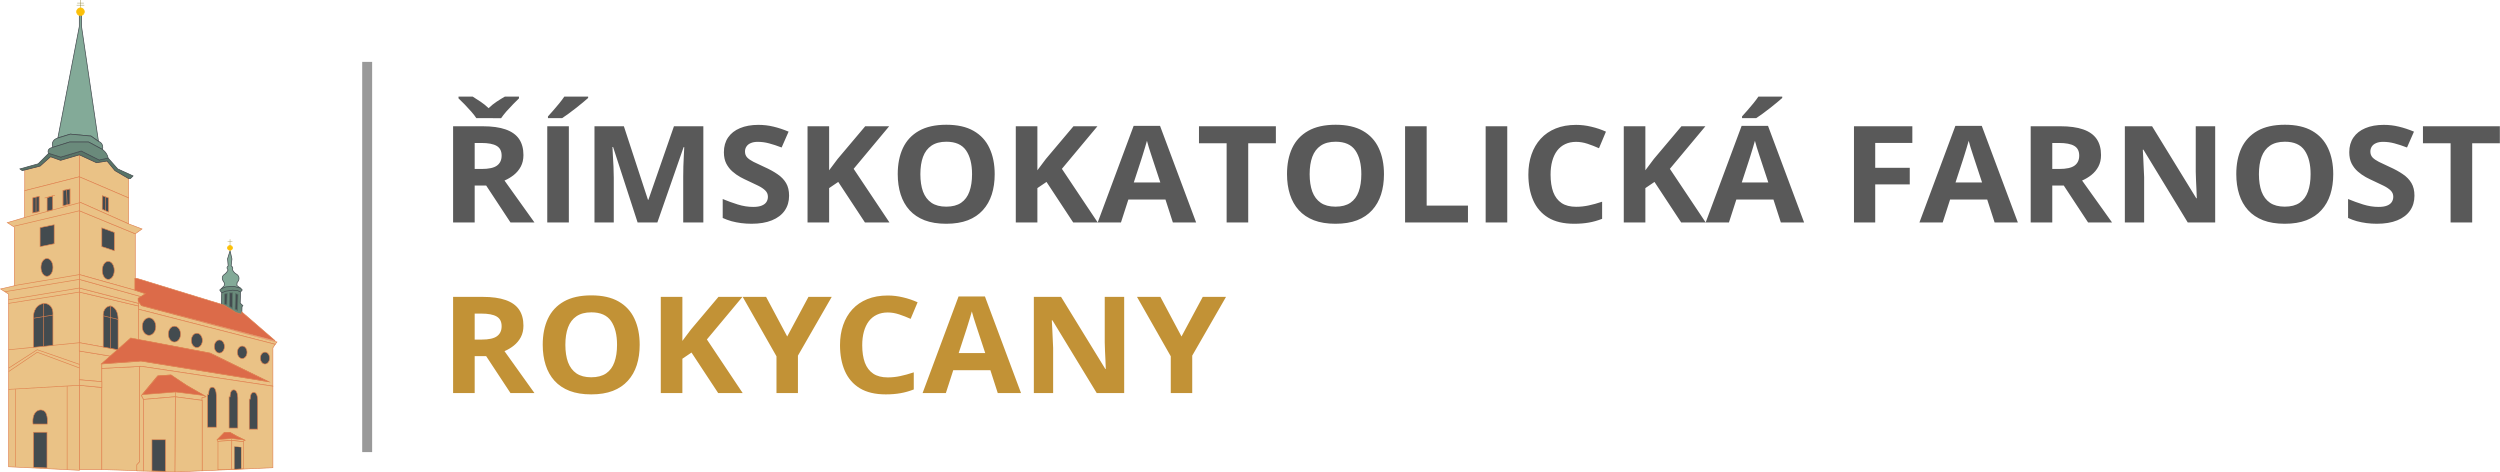 <svg width="1308" height="247" viewBox="0 0 346.075 65.352" xml:space="preserve" xmlns="http://www.w3.org/2000/svg"><defs><clipPath clipPathUnits="userSpaceOnUse" id="a"><path d="M0 1000h1000V0H0Z" transform="translate(-441.244 -615.398)"/></clipPath><clipPath clipPathUnits="userSpaceOnUse" id="b"><path d="M0 1000h1000V0H0Z" transform="translate(-446.896 -604.094)"/></clipPath><clipPath clipPathUnits="userSpaceOnUse" id="c"><path d="M0 1000h1000V0H0Z" transform="translate(-454.656 -592.233)"/></clipPath><clipPath clipPathUnits="userSpaceOnUse" id="d"><path d="M0 1000h1000V0H0Z" transform="translate(-454.656 -592.233)"/></clipPath><clipPath clipPathUnits="userSpaceOnUse" id="e"><path d="M0 1000h1000V0H0Z" transform="translate(-414.754 -790.28)"/></clipPath><clipPath clipPathUnits="userSpaceOnUse" id="f"><path d="M0 1000h1000V0H0Z" transform="translate(-421.622 -795.376)"/></clipPath><clipPath clipPathUnits="userSpaceOnUse" id="g"><path d="M0 1000h1000V0H0Z" transform="translate(-506.988 -403.77)"/></clipPath><clipPath clipPathUnits="userSpaceOnUse" id="h"><path d="M0 1000h1000V0H0Z" transform="translate(-401.665 -528.597)"/></clipPath><clipPath clipPathUnits="userSpaceOnUse" id="i"><path d="M0 1000h1000V0H0Z" transform="translate(-590.8 -260.861)"/></clipPath><clipPath clipPathUnits="userSpaceOnUse" id="j"><path d="M0 1000h1000V0H0Z" transform="translate(-445.9 -281.814)"/></clipPath><clipPath clipPathUnits="userSpaceOnUse" id="k"><path d="M0 1000h1000V0H0Z" transform="translate(-414.754 -411.828)"/></clipPath><clipPath clipPathUnits="userSpaceOnUse" id="l"><path d="M0 1000h1000V0H0Z" transform="translate(-414.754 -406.202)"/></clipPath><clipPath clipPathUnits="userSpaceOnUse" id="m"><path d="M0 1000h1000V0H0Z" transform="translate(-468.25 -326.217)"/></clipPath><clipPath clipPathUnits="userSpaceOnUse" id="n"><path d="M0 1000h1000V0H0Z" transform="translate(-677.382 -281.814)"/></clipPath><clipPath clipPathUnits="userSpaceOnUse" id="o"><path d="M0 1000h1000V0H0Z" transform="translate(-414.754 -430.479)"/></clipPath><clipPath clipPathUnits="userSpaceOnUse" id="p"><path d="M0 1000h1000V0H0Z" transform="translate(-414.754 -423.83)"/></clipPath><clipPath clipPathUnits="userSpaceOnUse" id="q"><path d="M0 1000h1000V0H0Z" transform="translate(-683.37 -275.593)"/></clipPath><clipPath clipPathUnits="userSpaceOnUse" id="r"><path d="M0 1000h1000V0H0Z" transform="translate(-499.007 -303.013)"/></clipPath><clipPath clipPathUnits="userSpaceOnUse" id="s"><path d="M0 1000h1000V0H0Z" transform="translate(-502.11 -263.856)"/></clipPath><clipPath clipPathUnits="userSpaceOnUse" id="t"><path d="M0 1000h1000V0H0Z" transform="translate(-548.015 -267.51)"/></clipPath><clipPath clipPathUnits="userSpaceOnUse" id="u"><path d="M0 1000h1000V0H0Z" transform="translate(-360.205 -495.672)"/></clipPath><clipPath clipPathUnits="userSpaceOnUse" id="v"><path d="M0 1000h1000V0H0Z" transform="translate(-445.903 -495.339)"/></clipPath><clipPath clipPathUnits="userSpaceOnUse" id="w"><path d="M0 1000h1000V0H0Z" transform="translate(-463.198 -436.304)"/></clipPath><clipPath clipPathUnits="userSpaceOnUse" id="x"><path d="M0 1000h1000V0H0Z" transform="translate(-378.054 -440.468)"/></clipPath><clipPath clipPathUnits="userSpaceOnUse" id="y"><path d="M0 1000h1000V0H0Z" transform="translate(-378.05 -374.274)"/></clipPath><clipPath clipPathUnits="userSpaceOnUse" id="z"><path d="M0 1000h1000V0H0Z" transform="translate(-378.05 -374.274)"/></clipPath><clipPath clipPathUnits="userSpaceOnUse" id="A"><path d="M0 1000h1000V0H0Z" transform="translate(-378.05 -332.264)"/></clipPath><clipPath clipPathUnits="userSpaceOnUse" id="B"><path d="M0 1000h1000V0H0Z" transform="translate(-378.05 -332.264)"/></clipPath><clipPath clipPathUnits="userSpaceOnUse" id="C"><path d="M0 1000h1000V0H0Z" transform="translate(-351.12 -329.38)"/></clipPath><clipPath clipPathUnits="userSpaceOnUse" id="D"><path d="M0 1000h1000V0H0Z" transform="translate(-351.114 -369.905)"/></clipPath><clipPath clipPathUnits="userSpaceOnUse" id="E"><path d="M0 1000h1000V0H0Z" transform="translate(-365.25 -390.573)"/></clipPath><clipPath clipPathUnits="userSpaceOnUse" id="F"><path d="M0 1000h1000V0H0Z" transform="translate(-468.519 -326.161)"/></clipPath><clipPath clipPathUnits="userSpaceOnUse" id="G"><path d="M0 1000h1000V0H0Z" transform="translate(-458.197 -328.034)"/></clipPath><clipPath clipPathUnits="userSpaceOnUse" id="H"><path d="M0 1000h1000V0H0Z" transform="translate(-447.898 -373.278)"/></clipPath><clipPath clipPathUnits="userSpaceOnUse" id="I"><path d="M0 1000h1000V0H0Z" transform="translate(-414.754 -519.065)"/></clipPath><clipPath clipPathUnits="userSpaceOnUse" id="J"><path d="M0 1000h1000V0H0Z" transform="translate(-358.879 -539.022)"/></clipPath><clipPath clipPathUnits="userSpaceOnUse" id="K"><path d="M0 1000h1000V0H0Z" transform="translate(-401.665 -549.214)"/></clipPath><clipPath clipPathUnits="userSpaceOnUse" id="L"><path d="M0 1000h1000V0H0Z" transform="translate(-354.551 -537.689)"/></clipPath><clipPath clipPathUnits="userSpaceOnUse" id="M"><path d="M0 1000h1000V0H0Z" transform="translate(-396.901 -548.22)"/></clipPath><clipPath clipPathUnits="userSpaceOnUse" id="N"><path d="M0 1000h1000V0H0Z" transform="translate(-351.12 -329.574)"/></clipPath><clipPath clipPathUnits="userSpaceOnUse" id="O"><path d="M0 1000h1000V0H0Z" transform="translate(-414.757 -335.911)"/></clipPath><clipPath clipPathUnits="userSpaceOnUse" id="P"><path d="M0 1000h1000V0H0Z" transform="translate(-316.747 -300.773)"/></clipPath><clipPath clipPathUnits="userSpaceOnUse" id="Q"><path d="M0 1000h1000V0H0Z" transform="translate(-316.747 -296.006)"/></clipPath><clipPath clipPathUnits="userSpaceOnUse" id="R"><path d="M0 1000h1000V0H0Z" transform="translate(-414.754 -276.822)"/></clipPath><clipPath clipPathUnits="userSpaceOnUse" id="S"><path d="M0 1000h1000V0H0Z" transform="translate(-520.823 -358.342)"/></clipPath><clipPath clipPathUnits="userSpaceOnUse" id="T"><path d="M0 1000h1000V0H0Z" transform="translate(-555.208 -347.833)"/></clipPath><clipPath clipPathUnits="userSpaceOnUse" id="U"><path d="M0 1000h1000V0H0Z" transform="translate(-585.516 -339.135)"/></clipPath><clipPath clipPathUnits="userSpaceOnUse" id="V"><path d="M0 1000h1000V0H0Z" transform="translate(-616.156 -330.652)"/></clipPath><clipPath clipPathUnits="userSpaceOnUse" id="W"><path d="M0 1000h1000V0H0Z" transform="translate(-647.498 -322.623)"/></clipPath><clipPath clipPathUnits="userSpaceOnUse" id="X"><path d="M0 1000h1000V0H0Z" transform="translate(-678.818 -314.58)"/></clipPath><clipPath clipPathUnits="userSpaceOnUse" id="Y"><path d="M0 1000h1000V0H0Z" transform="translate(-585.265 -255.868)"/></clipPath><clipPath clipPathUnits="userSpaceOnUse" id="Z"><path d="M0 1000h1000V0H0Z" transform="translate(-547.976 -260.783)"/></clipPath><clipPath clipPathUnits="userSpaceOnUse" id="aa"><path d="M0 1000h1000V0H0Z" transform="translate(-644.955 -200.34)"/></clipPath><clipPath clipPathUnits="userSpaceOnUse" id="ab"><path d="M0 1000h1000V0H0Z" transform="translate(-606.334 -201.448)"/></clipPath><clipPath clipPathUnits="userSpaceOnUse" id="ac"><path d="M0 1000h1000V0H0Z" transform="translate(-626.323 -202.8)"/></clipPath><clipPath clipPathUnits="userSpaceOnUse" id="ad"><path d="M0 1000h1000V0H0Z" transform="translate(-642.545 -198.49)"/></clipPath><clipPath clipPathUnits="userSpaceOnUse" id="ae"><path d="M0 1000h1000V0H0Z" transform="translate(-626.307 -200.31)"/></clipPath><clipPath clipPathUnits="userSpaceOnUse" id="af"><path d="M0 1000h1000V0H0Z" transform="translate(-592.797 -218.623)"/></clipPath><clipPath clipPathUnits="userSpaceOnUse" id="ag"><path d="M0 1000h1000V0H0Z" transform="translate(-622.564 -217.46)"/></clipPath><clipPath clipPathUnits="userSpaceOnUse" id="ah"><path d="M0 1000h1000V0H0Z" transform="translate(-650.614 -215.963)"/></clipPath><clipPath clipPathUnits="userSpaceOnUse" id="ai"><path d="M0 1000h1000V0H0Z" transform="translate(-397.768 -275.593)"/></clipPath><clipPath clipPathUnits="userSpaceOnUse" id="aj"><path d="M0 1000h1000V0H0Z" transform="translate(-326.17 -271.506)"/></clipPath><clipPath clipPathUnits="userSpaceOnUse" id="ak"><path d="M0 1000h1000V0H0Z" transform="translate(-414.754 -530.175)"/></clipPath><clipPath clipPathUnits="userSpaceOnUse" id="al"><path d="M0 1000h1000V0H0Z" transform="translate(-351.114 -163.038)"/></clipPath><clipPath clipPathUnits="userSpaceOnUse" id="am"><path d="M0 1000h1000V0H0Z" transform="translate(-515.512 -157.98)"/></clipPath><clipPath clipPathUnits="userSpaceOnUse" id="an"><path d="M0 1000h1000V0H0Z" transform="translate(-629.999 -160.417)"/></clipPath><clipPath clipPathUnits="userSpaceOnUse" id="ao"><path d="M0 1000h1000V0H0Z" transform="translate(-350.314 -222.984)"/></clipPath><clipPath clipPathUnits="userSpaceOnUse" id="ap"><path d="M0 1000h1000V0H0Z" transform="translate(-638.693 -411.443)"/></clipPath><clipPath clipPathUnits="userSpaceOnUse" id="aq"><path d="M0 1000h1000V0H0Z" transform="translate(-611.863 -388.593)"/></clipPath><clipPath clipPathUnits="userSpaceOnUse" id="ar"><path d="M0 1000h1000V0H0Z" transform="translate(-612.362 -405.11)"/></clipPath><clipPath clipPathUnits="userSpaceOnUse" id="as"><path d="M0 1000h1000V0H0Z" transform="translate(-627.263 -467.29)"/></clipPath><clipPath clipPathUnits="userSpaceOnUse" id="at"><path d="M0 1000h1000V0H0Z" transform="translate(-616.384 -403.53)"/></clipPath><clipPath clipPathUnits="userSpaceOnUse" id="au"><path d="M0 1000h1000V0H0Z" transform="translate(-635.01 -403.073)"/></clipPath><clipPath clipPathUnits="userSpaceOnUse" id="av"><path d="M0 1000h1000V0H0Z" transform="translate(-622.942 -386.604)"/></clipPath><clipPath clipPathUnits="userSpaceOnUse" id="aw"><path d="M0 1000h1000V0H0Z" transform="translate(-369.977 -537.355)"/></clipPath><clipPath clipPathUnits="userSpaceOnUse" id="ax"><path d="M0 1000h1000V0H0Z" transform="translate(-380.811 -540.64)"/></clipPath><clipPath clipPathUnits="userSpaceOnUse" id="ay"><path d="M0 1000h1000V0H0Z" transform="translate(-446.591 -539.989)"/></clipPath><clipPath clipPathUnits="userSpaceOnUse" id="az"><path d="M0 1000h1000V0H0Z" transform="translate(-450.788 -538.475)"/></clipPath><clipPath clipPathUnits="userSpaceOnUse" id="aA"><path d="M0 1000h1000V0H0Z" transform="translate(-686.59 -338.582)"/></clipPath></defs><path style="font-weight:700;font-size:19.19px;line-height:0;font-family:'Open Sans';-inkscape-font-specification:'Open Sans Bold';fill:#595959;stroke-width:.257" d="M64.945 17.982q1.865 0 3.074.45 1.218.45 1.808 1.358.59.91.59 2.296 0 .937-.356 1.64-.356.702-.937 1.19-.58.487-1.255.796l4.029 5.969h-3.224l-3.27-5.257h-1.546v5.257h-2.904v-13.7Zm-.206 2.38h-.88v3.701h.936q1.443 0 2.062-.478.627-.487.627-1.424 0-.975-.674-1.387-.665-.412-2.07-.412zm-.656-3.533q-.262-.43-.693-.946-.431-.525-.89-1.021-.46-.497-.816-.853v-.253h1.903q.496.319 1.068.73.571.404 1.077.92.497-.516 1.087-.929.6-.421 1.106-.721h1.893v.253q-.338.347-.797.843-.459.497-.9 1.022-.43.524-.702.955zm9.539 14.852v-13.7h2.905v13.7zm5.5-17.925v.197q-.272.262-.712.646-.44.384-.946.806-.506.412-.994.797-.487.374-.852.627h-1.902v-.253q.309-.356.712-.843.412-.497.815-1.021.403-.525.675-.956zm6.653 17.925-3.298-10.748h-.085l.056 1.162q.047.769.085 1.64.037.871.037 1.574v6.372h-2.595v-13.7h3.954l3.242 10.477h.056l3.439-10.476h3.954V31.68h-2.708v-6.484q0-.647.019-1.49.028-.843.065-1.602l.057-1.153h-.085l-3.532 10.729Zm20.38-3.804q0 1.218-.59 2.117-.591.9-1.725 1.387-1.124.487-2.736.487-.712 0-1.396-.093-.675-.094-1.302-.272-.619-.188-1.181-.46v-2.698q.974.431 2.024.778 1.05.346 2.08.346.712 0 1.143-.187.44-.187.637-.515t.197-.75q0-.515-.347-.88-.346-.366-.955-.685-.6-.318-1.359-.684-.478-.225-1.04-.543-.562-.328-1.068-.797-.506-.468-.834-1.133-.319-.675-.319-1.612 0-1.227.562-2.099.563-.871 1.603-1.33 1.05-.469 2.473-.469 1.069 0 2.034.253.974.244 2.033.712l-.937 2.258q-.946-.384-1.696-.59-.75-.215-1.527-.215-.544 0-.928.178-.384.168-.58.487-.198.309-.198.721 0 .488.281.825.29.328.862.637.581.31 1.443.722 1.05.496 1.79 1.04.75.534 1.153 1.265.403.721.403 1.799zm13.502 3.804h-3.298l-3.59-5.772-1.227.88v4.892h-2.904v-13.7h2.904v6.27q.29-.404.572-.806.281-.403.571-.806l3.711-4.657h3.223l-4.778 6.062zm14.158-6.868q0 1.583-.394 2.886-.393 1.293-1.199 2.23-.796.937-2.024 1.443-1.227.496-2.905.496-1.677 0-2.904-.496-1.228-.506-2.034-1.443-.796-.937-1.19-2.24-.393-1.302-.393-2.895 0-2.127.693-3.701.703-1.584 2.155-2.455 1.453-.872 3.692-.872 2.23 0 3.664.872 1.443.871 2.136 2.455.703 1.583.703 3.72zm-9.998 0q0 1.433.356 2.473.366 1.031 1.134 1.593.768.553 1.986.553 1.237 0 2.006-.553.768-.562 1.115-1.593.356-1.04.356-2.473 0-2.156-.806-3.392-.806-1.237-2.652-1.237-1.227 0-2.005.562-.768.553-1.134 1.593-.356 1.03-.356 2.474zm23.856 6.868h-3.298l-3.589-5.772-1.227.88v4.892h-2.905v-13.7h2.905v6.27q.29-.404.571-.806.281-.403.572-.806l3.71-4.657h3.224l-4.78 6.062zm10.11 0-.993-3.261h-4.994l-.993 3.26h-3.13l4.835-13.754h3.551l4.854 13.755zm-1.686-5.697-.993-3.186q-.094-.319-.253-.815-.15-.506-.31-1.021-.15-.525-.243-.91-.094.385-.263.956-.159.563-.309 1.069l-.215.721-.984 3.186zm11.825 5.697h-2.905V20.399h-3.72v-2.417h10.345v2.417h-3.72zm18.262-6.868q0 1.583-.394 2.886-.393 1.293-1.199 2.23-.796.937-2.024 1.443-1.227.496-2.905.496-1.677 0-2.904-.496-1.228-.506-2.034-1.443-.796-.937-1.19-2.24-.393-1.302-.393-2.895 0-2.127.693-3.701.703-1.584 2.155-2.455 1.453-.872 3.692-.872 2.23 0 3.664.872 1.443.871 2.136 2.455.703 1.583.703 3.72zm-9.998 0q0 1.433.356 2.473.366 1.031 1.134 1.593.768.553 1.986.553 1.237 0 2.006-.553.768-.562 1.115-1.593.356-1.04.356-2.473 0-2.156-.806-3.392-.806-1.237-2.652-1.237-1.227 0-2.005.562-.768.553-1.134 1.593-.356 1.03-.356 2.474zm12.837 6.868v-13.7h2.905v11.301h5.556v2.399zm10.841 0v-13.7h2.905v13.7zm12.172-11.478q-.834 0-1.48.327-.638.32-1.078.928-.431.61-.656 1.471-.225.862-.225 1.94 0 1.452.356 2.483.365 1.021 1.124 1.565.76.534 1.959.534.834 0 1.668-.188.843-.187 1.827-.534v2.436q-.91.375-1.79.535-.88.168-1.977.168-2.118 0-3.486-.871-1.358-.881-2.014-2.455-.656-1.584-.656-3.692 0-1.555.422-2.848.421-1.293 1.236-2.24.816-.946 2.015-1.462 1.2-.515 2.755-.515 1.021 0 2.042.262 1.031.253 1.968.703l-.937 2.361q-.768-.365-1.546-.637-.778-.271-1.527-.271zm17.428 11.478h-3.298l-3.589-5.772-1.227.88v4.892h-2.905v-13.7h2.905v6.27q.29-.404.571-.806.281-.403.572-.806l3.71-4.657h3.224l-4.78 6.062zm10.11 0-.993-3.261h-4.994l-.993 3.26h-3.13l4.835-13.754h3.551l4.854 13.755zm-1.686-5.697-.994-3.186q-.093-.319-.253-.815-.15-.506-.309-1.021-.15-.525-.243-.91-.094.385-.263.956-.159.563-.309 1.069l-.215.721-.984 3.186zm1.874-12.228v.197q-.272.262-.712.646-.44.384-.947.806-.506.412-.993.797-.487.374-.853.627h-1.902v-.253q.31-.356.712-.843.413-.497.815-1.021.403-.525.675-.956zm12.509 17.925h-2.858v-13.7h7.852v2.38h-4.994v3.533h4.647v2.37h-4.647zm16.06 0-.993-3.261h-4.995l-.993 3.26h-3.13l4.836-13.754h3.55l4.854 13.755zm-1.687-5.697-.993-3.186q-.094-.319-.253-.815-.15-.506-.31-1.021-.15-.525-.243-.91-.093.385-.262.956-.16.563-.31 1.069l-.215.721-.984 3.186zm10.532-8.002q1.865 0 3.074.45 1.218.45 1.808 1.358.59.91.59 2.296 0 .937-.356 1.64-.356.702-.937 1.19-.58.487-1.255.796l4.029 5.969h-3.224l-3.27-5.257h-1.546v5.257h-2.904v-13.7Zm-.206 2.38h-.88v3.701h.936q1.443 0 2.062-.478.627-.487.627-1.424 0-.975-.674-1.387-.665-.412-2.071-.412zm21.036 11.319h-3.692l-5.96-10.363h-.084q.038.646.066 1.302l.056 1.312.056 1.302v6.447h-2.595v-13.7h3.663l5.95 10.261h.066q-.019-.637-.047-1.265l-.056-1.256-.038-1.255v-6.484h2.615zm15.882-6.868q0 1.583-.394 2.886-.393 1.293-1.199 2.23-.796.937-2.024 1.443-1.227.496-2.905.496-1.677 0-2.904-.496-1.228-.506-2.034-1.443-.796-.937-1.19-2.24-.393-1.302-.393-2.895 0-2.127.693-3.701.703-1.584 2.155-2.455 1.453-.872 3.692-.872 2.23 0 3.664.872 1.443.871 2.136 2.455.703 1.583.703 3.72zm-9.998 0q0 1.433.356 2.473.366 1.031 1.134 1.593.768.553 1.986.553 1.237 0 2.006-.553.768-.562 1.115-1.593.356-1.04.356-2.473 0-2.156-.806-3.392-.806-1.237-2.652-1.237-1.227 0-2.005.562-.768.553-1.134 1.593-.356 1.03-.356 2.474zm20.923 3.064q0 1.218-.59 2.117-.59.9-1.724 1.387-1.124.487-2.736.487-.712 0-1.396-.093-.675-.094-1.303-.272-.618-.188-1.18-.46v-2.698q.974.431 2.024.778 1.05.346 2.08.346.712 0 1.143-.187.44-.187.637-.515t.197-.75q0-.515-.347-.88-.347-.366-.956-.685-.6-.318-1.358-.684-.478-.225-1.04-.543-.563-.328-1.068-.797-.506-.468-.834-1.133-.319-.675-.319-1.612 0-1.227.562-2.099.562-.871 1.602-1.33 1.05-.469 2.474-.469 1.068 0 2.033.253.975.244 2.034.712l-.937 2.258q-.947-.384-1.696-.59-.75-.215-1.528-.215-.543 0-.927.178-.384.168-.581.487-.197.309-.197.721 0 .488.281.825.29.328.862.637.581.31 1.443.722 1.05.496 1.79 1.04.75.534 1.152 1.265.403.721.403 1.799zm7.768 3.804h-2.905V20.399h-3.72v-2.417h10.345v2.417h-3.72z" transform="scale(1.029 .972)" aria-label="ŘÍMSKOKATOLICKÁ FARNOST"/><path style="font-weight:700;font-size:19.19px;line-height:0;font-family:'Open Sans';-inkscape-font-specification:'Open Sans Bold';fill:#c29236;stroke-width:.257" d="M64.945 42.281q1.865 0 3.074.45 1.218.45 1.808 1.359.59.909.59 2.296 0 .937-.356 1.64-.356.702-.937 1.19-.58.487-1.255.796l4.029 5.968h-3.224l-3.27-5.256h-1.546v5.256h-2.904V42.281Zm-.206 2.38h-.88v3.702h.936q1.443 0 2.062-.478.627-.487.627-1.424 0-.975-.674-1.387-.665-.413-2.07-.413zm21.317 4.451q0 1.584-.394 2.886-.393 1.293-1.199 2.23-.796.937-2.024 1.443-1.227.497-2.905.497-1.677 0-2.904-.497-1.228-.506-2.034-1.443-.796-.937-1.19-2.24-.393-1.302-.393-2.895 0-2.127.693-3.7.703-1.584 2.155-2.456 1.453-.871 3.692-.871 2.23 0 3.664.871 1.443.872 2.136 2.455.703 1.584.703 3.72zm-9.998 0q0 1.434.356 2.474.366 1.03 1.134 1.593.768.553 1.986.553 1.237 0 2.006-.553.768-.562 1.115-1.593.356-1.04.356-2.474 0-2.155-.806-3.392t-2.652-1.237q-1.227 0-2.005.563-.768.552-1.134 1.593-.356 1.03-.356 2.473zm23.856 6.868h-3.298l-3.589-5.771-1.227.88v4.891h-2.905V42.281H91.8v6.269q.29-.403.571-.806.281-.403.572-.806l3.71-4.657h3.224l-4.78 6.063zm5.988-8.058 2.857-5.64h3.13l-4.544 8.367v5.331h-2.886v-5.237l-4.545-8.462h3.148zm13.53-3.42q-.834 0-1.48.328-.638.319-1.078.928-.431.609-.656 1.47-.225.863-.225 1.94 0 1.453.356 2.483.366 1.022 1.125 1.565.759.534 1.958.534.834 0 1.668-.187.843-.187 1.827-.534v2.436q-.909.375-1.79.534-.88.169-1.977.169-2.117 0-3.485-.872-1.36-.88-2.015-2.455-.656-1.583-.656-3.691 0-1.556.422-2.849.421-1.293 1.237-2.24.815-.946 2.014-1.46 1.2-.516 2.755-.516 1.021 0 2.043.262 1.03.253 1.967.703l-.937 2.361q-.768-.365-1.546-.637t-1.527-.272zm14.795 11.478-.993-3.26h-4.994l-.994 3.26h-3.13l4.836-13.755h3.551l4.854 13.755zm-1.686-5.697-.994-3.185q-.093-.319-.253-.816-.15-.506-.309-1.02-.15-.526-.244-.91-.093.384-.262.956-.16.562-.31 1.068-.149.506-.215.722l-.983 3.185zm18.693 5.697h-3.692l-5.96-10.363h-.084q.038.647.066 1.303l.056 1.311.056 1.303v6.446h-2.595V42.281h3.663l5.95 10.26h.066q-.019-.637-.047-1.264l-.056-1.256-.038-1.255V42.28h2.615zm7.711-8.058 2.858-5.64h3.13l-4.545 8.367v5.331h-2.886v-5.237l-4.544-8.462h3.148z" transform="scale(1.029 .972)" aria-label="ROKYCANY"/><path style="fill:#595959;fill-opacity:1;stroke-width:.239" d="M55.775 16.546v52.699"/><path style="fill:#999;fill-opacity:1;stroke:#999;stroke-width:.195;stroke-dasharray:none;stroke-opacity:1" d="M50.239 8.663h1.179v53.824h-1.179z"/><path d="M31.84 34.08h.003v-.946h-.002z" style="fill:#fcc009;fill-opacity:1;fill-rule:nonzero;stroke:none;stroke-width:.1"/><path d="M31.84 34.08h.003v-.946h-.002z" style="fill:none;stroke:#7f731c;stroke-width:.04;stroke-linecap:butt;stroke-linejoin:miter;stroke-miterlimit:10;stroke-dasharray:none;stroke-opacity:1"/><path d="M31.507 33.42h.667z" style="fill:#fcc009;fill-opacity:1;fill-rule:nonzero;stroke:none;stroke-width:.1"/><path d="M31.507 33.42h.666z" style="fill:none;stroke:#7f731c;stroke-width:.04;stroke-linecap:butt;stroke-linejoin:miter;stroke-miterlimit:10;stroke-dasharray:none;stroke-opacity:1"/><path d="M11.148 1.348h.003V.025h-.003z" style="fill:#fcc009;fill-opacity:1;fill-rule:nonzero;stroke:none;stroke-width:.1"/><path d="M11.148 1.348h.003V.025h-.003z" style="fill:none;stroke:#7f731c;stroke-width:.05;stroke-linecap:butt;stroke-linejoin:miter;stroke-miterlimit:10;stroke-dasharray:none;stroke-opacity:1"/><path d="M10.682.424h.93z" style="fill:#fcc009;fill-opacity:1;fill-rule:nonzero;stroke:none;stroke-width:.1"/><path d="M10.682.424h.93z" style="fill:none;stroke:#7f731c;stroke-width:.05;stroke-linecap:butt;stroke-linejoin:miter;stroke-miterlimit:10;stroke-dasharray:none;stroke-opacity:1"/><path d="M11.541.709h-.93 1.062Z" style="fill:#fcc009;fill-opacity:1;fill-rule:nonzero;stroke:none;stroke-width:.1"/><path d="M10.61.709H11.673z" style="fill:none;stroke:#7f731c;stroke-width:.05;stroke-linecap:butt;stroke-linejoin:miter;stroke-miterlimit:10;stroke-dasharray:none;stroke-opacity:1"/><path d="m15.319 49.298-1.226 1.084v2.455l-3.105-.266-9.386.532 5.446-4.112 3.94-.4z" style="fill:#eac286;fill-opacity:1;fill-rule:nonzero;stroke:#df814e;stroke-width:.086;stroke-linecap:butt;stroke-linejoin:miter;stroke-miterlimit:10;stroke-dasharray:none;stroke-opacity:1"/><path d="m19.168 42.808 18.925 4.855.244-.317-18.728-5.034-.44-.663z" style="fill:#eac286;fill-opacity:1;fill-rule:nonzero;stroke:none;stroke-width:.1"/><path d="m19.168 42.808 18.925 4.855.244-.317-18.728-5.034-.44-.663v1.159" style="fill:none;stroke:#df814e;stroke-width:.086;stroke-linecap:butt;stroke-linejoin:miter;stroke-miterlimit:10;stroke-dasharray:none;stroke-opacity:1"/><path d="M14.093 53.633v11.365h-3.105V53.335Z" style="fill:#eac286;fill-opacity:1;fill-rule:nonzero;stroke:#df814e;stroke-width:.086;stroke-linecap:butt;stroke-linejoin:miter;stroke-miterlimit:10;stroke-dasharray:none;stroke-opacity:1"/><path d="M19.389 50.723v13.16l-.399.43v.835l-4.897-.15V50.99Z" style="fill:#eac286;fill-opacity:1;fill-rule:nonzero;stroke:#df814e;stroke-width:.086;stroke-linecap:butt;stroke-linejoin:miter;stroke-miterlimit:10;stroke-dasharray:none;stroke-opacity:1"/><path d="m38.093 47.663-.32.497v5.298l-18.216-2.744-.168.01-5.296.268v-.608l5.075-.37.389-.03 17.619 2.853-8.059-3.947-9.949-1.852v-4.23zM10.988 21.428v3.05l-7.562 1.925v-2.874l2.123-.543 1.447-1.294 1.393.498z" style="fill:#eac286;fill-opacity:1;fill-rule:nonzero;stroke:#df814e;stroke-width:.086;stroke-linecap:butt;stroke-linejoin:miter;stroke-miterlimit:10;stroke-dasharray:none;stroke-opacity:1"/><path d="M19.168 42.356v6.497l-2.819-.439-.027-.005-5.334-.967v-7.01z" style="fill:#eac286;fill-opacity:1;fill-rule:nonzero;stroke:#df814e;stroke-width:.086;stroke-linecap:butt;stroke-linejoin:miter;stroke-miterlimit:10;stroke-dasharray:none;stroke-opacity:1"/><path d="M19.168 41.99v.366l-8.18-1.923v-.561z" style="fill:#eac286;fill-opacity:1;fill-rule:nonzero;stroke:#df814e;stroke-width:.086;stroke-linecap:butt;stroke-linejoin:miter;stroke-miterlimit:10;stroke-dasharray:none;stroke-opacity:1"/><path d="m19.557 41.069-.389.242v.68l-8.18-2.12v-1.197z" style="fill:#eac286;fill-opacity:1;fill-rule:nonzero;stroke:#df814e;stroke-width:.086;stroke-linecap:butt;stroke-linejoin:miter;stroke-miterlimit:10;stroke-dasharray:none;stroke-opacity:1"/><path d="M19.168 50.012v-1.16" style="fill:none;stroke:#df814e;stroke-width:.086;stroke-linecap:butt;stroke-linejoin:miter;stroke-miterlimit:10;stroke-dasharray:none;stroke-opacity:1"/><path d="M17.797 24.71v2.687l-6.81-2.918v-3.051l2.378 1.094 1.458-.233 1.095 1.328z" style="fill:#eac286;fill-opacity:1;fill-rule:nonzero;stroke:#df814e;stroke-width:.086;stroke-linecap:butt;stroke-linejoin:miter;stroke-miterlimit:10;stroke-dasharray:none;stroke-opacity:1"/><path d="m18.416 24.357-.354.354h-.265l-1.879-1.094-1.095-1.328-1.458.233-2.377-1.094-2.6.762-1.392-.498-1.447 1.294-2.123.543-.343.088-.32-.232 2.52-.708 1.459-1.459 1.68.53 2.83-.84 2.476 1.24 1.238-.267 1.328 1.504z" style="fill:#587467;fill-opacity:1;fill-rule:nonzero;stroke:#434b4f;stroke-width:.1;stroke-linecap:butt;stroke-linejoin:miter;stroke-miterlimit:10;stroke-dasharray:none;stroke-opacity:1"/><path d="M18.726 32.362v7.827l-7.738-2.177v-8.835ZM17.797 27.397v3.594l-6.655-2.963-.154.042v-3.59z" style="fill:#eac286;fill-opacity:1;fill-rule:nonzero;stroke:#df814e;stroke-width:.086;stroke-linecap:butt;stroke-linejoin:miter;stroke-miterlimit:10;stroke-dasharray:none;stroke-opacity:1"/><path d="m19.655 31.698-.929.664-7.738-3.185V28.07l.154-.042 6.655 2.963z" style="fill:#eac286;fill-opacity:1;fill-rule:nonzero;stroke:#df814e;stroke-width:.086;stroke-linecap:butt;stroke-linejoin:miter;stroke-miterlimit:10;stroke-dasharray:none;stroke-opacity:1"/><path d="m0 0-10.309 7.321-28.597 2.664-17.293-5.329 29.71 154.33v15.896a5.129 5.129 0 0 1 1.552-.233c.582 0 1.138.091 1.656.272V157.99Z" style="fill:#83aa98;fill-opacity:1;fill-rule:nonzero;stroke:#434b4f;stroke-width:1;stroke-linecap:butt;stroke-linejoin:miter;stroke-miterlimit:10;stroke-dasharray:none;stroke-opacity:1" transform="matrix(.1 0 0 -.1 13.629 19.57)" clip-path="url(#a)"/><path d="m0 0-19.285 10.308h-26.269l-23.281-7.307s-3.997 9.636 6.984 12.96l17.293 5.329 28.597-2.665 10.309-7.321S2.005 9.313 0 0" style="fill:#749787;fill-opacity:1;fill-rule:nonzero;stroke:#434b4f;stroke-width:1;stroke-linecap:butt;stroke-linejoin:miter;stroke-miterlimit:10;stroke-dasharray:none;stroke-opacity:1" transform="matrix(.1 0 0 -.1 14.193 20.698)" clip-path="url(#b)"/><path d="m0 0-12.417-2.664L-37.25 9.752l-28.378-8.42-16.853 5.316s-3.427 6.209 5.885 8.213l23.282 7.308h26.269L-7.76 11.861S-1.319 7.463 0 0" style="fill:#6a8a7b;fill-opacity:1;fill-rule:nonzero;stroke:none" transform="matrix(.1 0 0 -.1 14.966 21.88)" clip-path="url(#c)"/><path d="m0 0-12.417-2.664L-37.25 9.752l-28.378-8.42-16.853 5.316s-3.427 6.209 5.885 8.213l23.282 7.308h26.269L-7.76 11.861S-1.319 7.463 0 0z" style="fill:none;stroke:#434b4f;stroke-width:1;stroke-linecap:butt;stroke-linejoin:miter;stroke-miterlimit:10;stroke-dasharray:none;stroke-opacity:1" transform="matrix(.1 0 0 -.1 14.966 21.88)" clip-path="url(#d)"/><path d="M0 0v.401h3.208V.039" style="fill:none;stroke:#df814e;stroke-width:.86;stroke-linecap:butt;stroke-linejoin:miter;stroke-miterlimit:10;stroke-dasharray:none;stroke-opacity:1" transform="matrix(.1 0 0 -.1 10.988 2.13)" clip-path="url(#e)"/><path d="M0 0a5.334 5.334 0 0 0-3.66-5.057 5.002 5.002 0 0 0-1.656-.272c-.543 0-1.061.078-1.552.233A5.32 5.32 0 0 0-5.316 5.316 5.316 5.316 0 0 0 0 0" style="fill:#fcc008;fill-opacity:1;fill-rule:nonzero;stroke:#fcc008;stroke-width:.86;stroke-linecap:butt;stroke-linejoin:miter;stroke-miterlimit:10;stroke-dasharray:none;stroke-opacity:1" transform="matrix(.1 0 0 -.1 11.673 1.622)" clip-path="url(#f)"/><path d="m0 0-6.299-3.945-85.934 24.006v6.648l77.605-21.833Z" style="fill:#eac286;fill-opacity:1;fill-rule:nonzero;stroke:#df814e;stroke-width:.86;stroke-linecap:butt;stroke-linejoin:miter;stroke-miterlimit:10;stroke-dasharray:none;stroke-opacity:1" transform="matrix(.1 0 0 -.1 20.185 40.675)" clip-path="url(#g)"/><path d="m0 0-3.893-.996-5.639-1.449v21.07l4.772.996 4.76.996Zm-42.786-10.645-8.653-1.772V8.317l8.653 2.108zm-19.957 28.934v-37.134l-23.954-7.101 9.765-6.208v-81.149l-19.078-4.436 6.312-4.036 4.786-3.052V-363.85l98.001-4.876V37.587Z" style="fill:#eac286;fill-opacity:1;fill-rule:nonzero;stroke:#df814e;stroke-width:.86;stroke-linecap:butt;stroke-linejoin:miter;stroke-miterlimit:10;stroke-dasharray:none;stroke-opacity:1" transform="matrix(.1 0 0 -.1 9.682 28.227)" clip-path="url(#h)"/><path d="m0 0-5.536-1.332v-3.661L-42.825-.078l-.634.078-43.238-3.66-2.898 5.328 1.113 1.346 21.406 25.92 18.301 1.332c2.548-2.173 8.226-5.924 14.849-10.05l.103-.065c6.325-3.945 13.49-8.252 19.608-11.86l.052-.039C-9.545 5.536-5.536 3.195-2.975 1.72-1.099.634 0 0 0 0" style="fill:#eac286;fill-opacity:1;fill-rule:nonzero;stroke:#df814e;stroke-width:.86;stroke-linecap:butt;stroke-linejoin:miter;stroke-miterlimit:10;stroke-dasharray:none;stroke-opacity:1" transform="matrix(.1 0 0 -.1 28.542 54.927)" clip-path="url(#i)"/><path d="M0 0v-7.98l-31.145 2.987v7.657z" style="fill:#eac286;fill-opacity:1;fill-rule:nonzero;stroke:#df814e;stroke-width:.86;stroke-linecap:butt;stroke-linejoin:miter;stroke-miterlimit:10;stroke-dasharray:none;stroke-opacity:1" transform="matrix(.1 0 0 -.1 14.093 52.837)" clip-path="url(#j)"/><path d="m0 0-98.002-16.271" style="fill:#eac286;fill-opacity:1;fill-rule:nonzero;stroke:#df814e;stroke-width:.86;stroke-linecap:butt;stroke-linejoin:miter;stroke-miterlimit:10;stroke-dasharray:none;stroke-opacity:1" transform="matrix(.1 0 0 -.1 10.988 39.872)" clip-path="url(#k)"/><path d="m0 0-98.002-15.624" style="fill:none;stroke:#df814e;stroke-width:.86;stroke-linecap:butt;stroke-linejoin:miter;stroke-miterlimit:10;stroke-dasharray:none;stroke-opacity:1" transform="matrix(.1 0 0 -.1 10.988 40.433)" clip-path="url(#l)"/><path d="m0 0-10.063-8.912-43.432 7.088V9.701Z" style="fill:#eac286;fill-opacity:1;fill-rule:nonzero;stroke:#df814e;stroke-width:.86;stroke-linecap:butt;stroke-linejoin:miter;stroke-miterlimit:10;stroke-dasharray:none;stroke-opacity:1" transform="matrix(.1 0 0 -.1 16.322 48.409)" clip-path="url(#m)"/><path d="m0 0-176.693 28.61-3.893-.284-50.896-3.712 12.288 10.877 10.062 8.912 18.224 16.129 10.322-1.966 2.212-.414 97.562-18.574z" style="fill:#dc6b49;fill-opacity:1;fill-rule:nonzero;stroke:#df814e;stroke-width:.86;stroke-linecap:butt;stroke-linejoin:miter;stroke-miterlimit:10;stroke-dasharray:none;stroke-opacity:1" transform="matrix(.1 0 0 -.1 37.176 52.837)" clip-path="url(#n)"/><path d="m0 0-90.021-15.185" style="fill:none;stroke:#df814e;stroke-width:.86;stroke-linecap:butt;stroke-linejoin:miter;stroke-miterlimit:10;stroke-dasharray:none;stroke-opacity:1" transform="matrix(.1 0 0 -.1 10.988 38.012)" clip-path="url(#o)"/><path d="m0 0-102.787-17.008" style="fill:none;stroke:#df814e;stroke-width:.86;stroke-linecap:butt;stroke-linejoin:miter;stroke-miterlimit:10;stroke-dasharray:none;stroke-opacity:1" transform="matrix(.1 0 0 -.1 10.988 38.674)" clip-path="url(#p)"/><path d="M0 0v-112.85l-98.105-4.307v101.093l5.536 1.332s-1.1.634-2.975 1.72a1563.845 1563.845 0 0 0-11.188 6.532l-.052.039c-6.118 3.608-13.283 7.916-19.608 11.86l-.104.065c-6.622 4.126-12.3 7.877-14.848 10.05l-18.302-1.332-21.406-25.92-1.112-1.345 2.897-5.329v-99.114l-9.093.284v8.369l3.997 4.319V27.42l1.681.091z" style="fill:#eac286;fill-opacity:1;fill-rule:nonzero;stroke:#df814e;stroke-width:.86;stroke-linecap:butt;stroke-linejoin:miter;stroke-miterlimit:10;stroke-dasharray:none;stroke-opacity:1" transform="matrix(.1 0 0 -.1 37.773 53.458)" clip-path="url(#q)"/><path d="M0 0v.75" style="fill:none;stroke:#df814e;stroke-width:.86;stroke-linecap:butt;stroke-linejoin:miter;stroke-miterlimit:10;stroke-dasharray:none;stroke-opacity:1" transform="matrix(.1 0 0 -.1 19.389 50.723)" clip-path="url(#r)"/><path d="m0 0 21.618 25.942 18.293 1.33 21.618-14.634L86.141-1.33 45.898 3.659Z" style="fill:#dc6b49;fill-opacity:1;fill-rule:nonzero;stroke:#df814e;stroke-width:.86;stroke-linecap:butt;stroke-linejoin:miter;stroke-miterlimit:10;stroke-dasharray:none;stroke-opacity:1" transform="matrix(.1 0 0 -.1 19.698 54.628)" clip-path="url(#s)"/><path d="m0 0-.039-6.726" style="fill:#eac286;fill-opacity:1;fill-rule:nonzero;stroke:#df814e;stroke-width:.86;stroke-linecap:butt;stroke-linejoin:miter;stroke-miterlimit:10;stroke-dasharray:none;stroke-opacity:1" transform="matrix(.1 0 0 -.1 24.276 54.264)" clip-path="url(#t)"/><path d="m0 0 19.512 3.991v-26.275L0-26.275Z" style="fill:#434b4f;fill-opacity:1;fill-rule:nonzero;stroke:#df814e;stroke-width:.86;stroke-linecap:butt;stroke-linejoin:miter;stroke-miterlimit:10;stroke-dasharray:none;stroke-opacity:1" transform="matrix(.1 0 0 -.1 5.548 31.51)" clip-path="url(#u)"/><path d="M0 0v-25.942l17.295-5.654v25.277z" style="fill:#434b4f;fill-opacity:1;fill-rule:nonzero;stroke:#df814e;stroke-width:.86;stroke-linecap:butt;stroke-linejoin:miter;stroke-miterlimit:10;stroke-dasharray:none;stroke-opacity:1" transform="matrix(.1 0 0 -.1 14.094 31.544)" clip-path="url(#v)"/><path d="M0 0c0-6.888-3.723-12.472-8.315-12.472S-16.63-6.888-16.63 0s3.723 12.472 8.315 12.472S0 6.888 0 0" style="fill:#434b4f;fill-opacity:1;fill-rule:nonzero;stroke:#df814e;stroke-width:.86;stroke-linecap:butt;stroke-linejoin:miter;stroke-miterlimit:10;stroke-dasharray:none;stroke-opacity:1" transform="matrix(.1 0 0 -.1 15.818 37.43)" clip-path="url(#w)"/><path d="M0 0c0-6.8-3.711-12.312-8.288-12.312-4.578 0-8.289 5.512-8.289 12.312s3.711 12.312 8.289 12.312C-3.711 12.312 0 6.8 0 0" style="fill:#434b4f;fill-opacity:1;fill-rule:nonzero;stroke:#df814e;stroke-width:.86;stroke-linecap:butt;stroke-linejoin:miter;stroke-miterlimit:10;stroke-dasharray:none;stroke-opacity:1" transform="matrix(.1 0 0 -.1 7.328 37.015)" clip-path="url(#x)"/><path d="M0 0v-42.01l-26.929-2.69v43.368s0 15.637 14.965 17.629c0 0 12.973 0 11.964-16.297" style="fill:#434b4f;fill-opacity:1;fill-rule:nonzero;stroke:none" transform="matrix(.1 0 0 -.1 7.328 43.617)" clip-path="url(#y)"/><path d="M0 0v-42.01l-26.929-2.69v43.368s0 15.637 14.965 17.629c0 0 12.973 0 11.964-16.297z" style="fill:none;stroke:#df814e;stroke-width:.86;stroke-linecap:butt;stroke-linejoin:miter;stroke-miterlimit:10;stroke-dasharray:none;stroke-opacity:1" transform="matrix(.1 0 0 -.1 7.328 43.617)" clip-path="url(#z)"/><path d="M0 0Z" style="fill:#434b4f;fill-opacity:1;fill-rule:nonzero;stroke:none" transform="matrix(.1 0 0 -.1 7.328 47.806)" clip-path="url(#A)"/><path d="M0 0" style="fill:none;stroke:#df814e;stroke-width:.86;stroke-linecap:butt;stroke-linejoin:miter;stroke-miterlimit:10;stroke-dasharray:none;stroke-opacity:1" transform="matrix(.1 0 0 -.1 7.328 47.806)" clip-path="url(#B)"/><path d="M0 0v.194" style="fill:#434b4f;fill-opacity:1;fill-rule:nonzero;stroke:#df814e;stroke-width:.86;stroke-linecap:butt;stroke-linejoin:miter;stroke-miterlimit:10;stroke-dasharray:none;stroke-opacity:1" transform="matrix(.1 0 0 -.1 4.642 48.094)" clip-path="url(#C)"/><path d="m0 0 26.94 4.371" style="fill:none;stroke:#df814e;stroke-width:.86;stroke-linecap:butt;stroke-linejoin:miter;stroke-miterlimit:10;stroke-dasharray:none;stroke-opacity:1" transform="matrix(.1 0 0 -.1 4.642 44.052)" clip-path="url(#D)"/><path d="M0 0v-59.487" style="fill:none;stroke:#df814e;stroke-width:.86;stroke-linecap:butt;stroke-linejoin:miter;stroke-miterlimit:10;stroke-dasharray:none;stroke-opacity:1" transform="matrix(.1 0 0 -.1 6.051 41.991)" clip-path="url(#E)"/><path d="M0 0v42.128C0 59.09-10.643 60.753-10.643 60.753c-10.975-1.663-9.978-13.636-9.978-13.636V3.746Z" style="fill:#434b4f;fill-opacity:1;fill-rule:nonzero;stroke:#df814e;stroke-width:.86;stroke-linecap:butt;stroke-linejoin:miter;stroke-miterlimit:10;stroke-dasharray:none;stroke-opacity:1" transform="matrix(.1 0 0 -.1 16.349 48.415)" clip-path="url(#F)"/><path d="m0 0-.321 58.88" style="fill:none;stroke:#df814e;stroke-width:.86;stroke-linecap:butt;stroke-linejoin:miter;stroke-miterlimit:10;stroke-dasharray:none;stroke-opacity:1" transform="matrix(.1 0 0 -.1 15.32 48.228)" clip-path="url(#G)"/><path d="m0 0 20.621-4.989" style="fill:none;stroke:#df814e;stroke-width:.86;stroke-linecap:butt;stroke-linejoin:miter;stroke-miterlimit:10;stroke-dasharray:none;stroke-opacity:1" transform="matrix(.1 0 0 -.1 14.293 43.716)" clip-path="url(#H)"/><path d="m0 0-90.021-21.29" style="fill:none;stroke:#df814e;stroke-width:.86;stroke-linecap:butt;stroke-linejoin:miter;stroke-miterlimit:10;stroke-dasharray:none;stroke-opacity:1" transform="matrix(.1 0 0 -.1 10.988 29.177)" clip-path="url(#I)"/><path d="M0 0v-21.07l-8.653-1.772v20.734z" style="fill:#434b4f;fill-opacity:1;fill-rule:nonzero;stroke:#df814e;stroke-width:.86;stroke-linecap:butt;stroke-linejoin:miter;stroke-miterlimit:10;stroke-dasharray:none;stroke-opacity:1" transform="matrix(.1 0 0 -.1 5.416 27.187)" clip-path="url(#J)"/><path d="M0 0v-20.617l-3.893-.996-5.639-1.448v21.069l4.772.996z" style="fill:#434b4f;fill-opacity:1;fill-rule:nonzero;stroke:#df814e;stroke-width:.86;stroke-linecap:butt;stroke-linejoin:miter;stroke-miterlimit:10;stroke-dasharray:none;stroke-opacity:1" transform="matrix(.1 0 0 -.1 9.682 26.17)" clip-path="url(#K)"/><path d="M0 0v-20.621" style="fill:none;stroke:#df814e;stroke-width:.86;stroke-linecap:butt;stroke-linejoin:miter;stroke-miterlimit:10;stroke-dasharray:none;stroke-opacity:1" transform="matrix(.1 0 0 -.1 4.985 27.32)" clip-path="url(#L)"/><path d="m0 0 .867-20.621" style="fill:none;stroke:#df814e;stroke-width:.86;stroke-linecap:butt;stroke-linejoin:miter;stroke-miterlimit:10;stroke-dasharray:none;stroke-opacity:1" transform="matrix(.1 0 0 -.1 9.207 26.27)" clip-path="url(#M)"/><path d="m0 0-34.366-3.415" style="fill:#434b4f;fill-opacity:1;fill-rule:nonzero;stroke:#df814e;stroke-width:.86;stroke-linecap:butt;stroke-linejoin:miter;stroke-miterlimit:10;stroke-dasharray:none;stroke-opacity:1" transform="matrix(.1 0 0 -.1 4.642 48.074)" clip-path="url(#N)"/><path d="m0 0-36.707-3.647" style="fill:#434b4f;fill-opacity:1;fill-rule:nonzero;stroke:#df814e;stroke-width:.86;stroke-linecap:butt;stroke-linejoin:miter;stroke-miterlimit:10;stroke-dasharray:none;stroke-opacity:1" transform="matrix(.1 0 0 -.1 10.988 47.442)" clip-path="url(#O)"/><path d="m0 0 39.357 25.388L98.003 4.989" style="fill:none;stroke:#df814e;stroke-width:.86;stroke-linecap:butt;stroke-linejoin:miter;stroke-miterlimit:10;stroke-dasharray:none;stroke-opacity:1" transform="matrix(.1 0 0 -.1 1.215 50.947)" clip-path="url(#P)"/><path d="m0 0 39.357 26.607 58.646-21.84" style="fill:none;stroke:#df814e;stroke-width:.86;stroke-linecap:butt;stroke-linejoin:miter;stroke-miterlimit:10;stroke-dasharray:none;stroke-opacity:1" transform="matrix(.1 0 0 -.1 1.215 51.422)" clip-path="url(#Q)"/><path d="m0 0-98.002-5.652" style="fill:none;stroke:#df814e;stroke-width:.86;stroke-linecap:butt;stroke-linejoin:miter;stroke-miterlimit:10;stroke-dasharray:none;stroke-opacity:1" transform="matrix(.1 0 0 -.1 10.988 53.335)" clip-path="url(#R)"/><path d="M0 0c0-6.691-4.189-12.115-9.356-12.115S-18.712-6.691-18.712 0s4.189 12.115 9.356 12.115S0 6.691 0 0" style="fill:#434b4f;fill-opacity:1;fill-rule:nonzero;stroke:#df814e;stroke-width:.86;stroke-linecap:butt;stroke-linejoin:miter;stroke-miterlimit:10;stroke-dasharray:none;stroke-opacity:1" transform="matrix(.1 0 0 -.1 21.564 45.205)" clip-path="url(#S)"/><path d="M0 0c0-6.051-3.788-10.957-8.461-10.957-4.674 0-8.462 4.906-8.462 10.957 0 6.051 3.788 10.957 8.462 10.957C-3.788 10.957 0 6.051 0 0" style="fill:#434b4f;fill-opacity:1;fill-rule:nonzero;stroke:#df814e;stroke-width:.86;stroke-linecap:butt;stroke-linejoin:miter;stroke-miterlimit:10;stroke-dasharray:none;stroke-opacity:1" transform="matrix(.1 0 0 -.1 24.993 46.253)" clip-path="url(#T)"/><path d="M0 0c0-5.463-3.42-9.891-7.639-9.891-4.218 0-7.638 4.428-7.638 9.891s3.42 9.891 7.638 9.891C-3.42 9.891 0 5.463 0 0" style="fill:#434b4f;fill-opacity:1;fill-rule:nonzero;stroke:#df814e;stroke-width:.86;stroke-linecap:butt;stroke-linejoin:miter;stroke-miterlimit:10;stroke-dasharray:none;stroke-opacity:1" transform="matrix(.1 0 0 -.1 28.015 47.12)" clip-path="url(#U)"/><path d="M0 0c0-4.993-3.126-9.04-6.982-9.04-3.855 0-6.981 4.047-6.981 9.04 0 4.993 3.126 9.04 6.981 9.04C-3.126 9.04 0 4.993 0 0" style="fill:#434b4f;fill-opacity:1;fill-rule:nonzero;stroke:#df814e;stroke-width:.86;stroke-linecap:butt;stroke-linejoin:miter;stroke-miterlimit:10;stroke-dasharray:none;stroke-opacity:1" transform="matrix(.1 0 0 -.1 31.07 47.967)" clip-path="url(#V)"/><path d="M0 0c0-4.774-2.989-8.645-6.676-8.645-3.687 0-6.676 3.871-6.676 8.645 0 4.774 2.989 8.645 6.676 8.645C-2.989 8.645 0 4.774 0 0" style="fill:#434b4f;fill-opacity:1;fill-rule:nonzero;stroke:#df814e;stroke-width:.86;stroke-linecap:butt;stroke-linejoin:miter;stroke-miterlimit:10;stroke-dasharray:none;stroke-opacity:1" transform="matrix(.1 0 0 -.1 34.196 48.768)" clip-path="url(#W)"/><path d="M0 0c0-4.547-2.847-8.234-6.359-8.234S-12.718-4.547-12.718 0c0 4.547 2.847 8.234 6.359 8.234S0 4.547 0 0" style="fill:#434b4f;fill-opacity:1;fill-rule:nonzero;stroke:#df814e;stroke-width:.86;stroke-linecap:butt;stroke-linejoin:miter;stroke-miterlimit:10;stroke-dasharray:none;stroke-opacity:1" transform="matrix(.1 0 0 -.1 37.319 49.57)" clip-path="url(#X)"/><path d="M0 0v-97.433l-37.923-1.668.634 104.016z" style="fill:#eac286;fill-opacity:1;fill-rule:nonzero;stroke:#df814e;stroke-width:.86;stroke-linecap:butt;stroke-linejoin:miter;stroke-miterlimit:10;stroke-dasharray:none;stroke-opacity:1" transform="matrix(.1 0 0 -.1 27.99 55.424)" clip-path="url(#Y)"/><path d="m0 0-.634-104.016-43.239 1.319v99.114L-.634.078z" style="fill:#eac286;fill-opacity:1;fill-rule:nonzero;stroke:#df814e;stroke-width:.86;stroke-linecap:butt;stroke-linejoin:miter;stroke-miterlimit:10;stroke-dasharray:none;stroke-opacity:1" transform="matrix(.1 0 0 -.1 24.272 54.934)" clip-path="url(#Z)"/><path d="m0 0-2.411-.493v-1.356l-16.238 1.82-.276.029-18.829-1.355-1.262 1.973.485.498 9.321 9.598 7.97.493c1.11-.805 3.582-2.193 6.466-3.721l.045-.024A441.96 441.96 0 0 1-6.19 3.07l.023-.014A669.992 669.992 0 0 1-1.295.637L0 0" style="fill:#eac286;fill-opacity:1;fill-rule:nonzero;stroke:#df814e;stroke-width:.86;stroke-linecap:butt;stroke-linejoin:miter;stroke-miterlimit:10;stroke-dasharray:none;stroke-opacity:1" transform="matrix(.1 0 0 -.1 33.942 60.962)" clip-path="url(#aa)"/><path d="m0 0 9.414 9.606 7.966.493 9.414-5.419L37.512-.493 19.987 1.355Z" style="fill:#dc6b49;fill-opacity:1;fill-rule:nonzero;stroke:#df814e;stroke-width:.86;stroke-linecap:butt;stroke-linejoin:miter;stroke-miterlimit:10;stroke-dasharray:none;stroke-opacity:1" transform="matrix(.1 0 0 -.1 30.091 60.851)" clip-path="url(#ab)"/><path d="m0 0-.017-2.49" style="fill:#eac286;fill-opacity:1;fill-rule:nonzero;stroke:#df814e;stroke-width:.86;stroke-linecap:butt;stroke-linejoin:miter;stroke-miterlimit:10;stroke-dasharray:none;stroke-opacity:1" transform="matrix(.1 0 0 -.1 32.084 60.717)" clip-path="url(#ac)"/><path d="M0 0v-37.416l-16.514-.658.276 39.894z" style="fill:#eac286;fill-opacity:1;fill-rule:nonzero;stroke:#df814e;stroke-width:.86;stroke-linecap:butt;stroke-linejoin:miter;stroke-miterlimit:10;stroke-dasharray:none;stroke-opacity:1" transform="matrix(.1 0 0 -.1 33.702 61.147)" clip-path="url(#ad)"/><path d="m0 0-.276-39.894-18.829-.661v39.228L-.276.029z" style="fill:#eac286;fill-opacity:1;fill-rule:nonzero;stroke:#df814e;stroke-width:.86;stroke-linecap:butt;stroke-linejoin:miter;stroke-miterlimit:10;stroke-dasharray:none;stroke-opacity:1" transform="matrix(.1 0 0 -.1 32.083 60.965)" clip-path="url(#ae)"/><path d="M0 0v45.232h1.441s-.499 9.479 4.49 10.144c4.989.666 5.987-6.984 6.153-11.474V0Z" style="fill:#434b4f;fill-opacity:1;fill-rule:nonzero;stroke:#df814e;stroke-width:.86;stroke-linecap:butt;stroke-linejoin:miter;stroke-miterlimit:10;stroke-dasharray:none;stroke-opacity:1" transform="matrix(.1 0 0 -.1 28.741 59.139)" clip-path="url(#af)"/><path d="M0 0v43.163h1.441s-.499 9.045 4.49 9.68c4.989.635 5.987-6.665 6.153-10.949V0Z" style="fill:#434b4f;fill-opacity:1;fill-rule:nonzero;stroke:#df814e;stroke-width:.86;stroke-linecap:butt;stroke-linejoin:miter;stroke-miterlimit:10;stroke-dasharray:none;stroke-opacity:1" transform="matrix(.1 0 0 -.1 31.71 59.255)" clip-path="url(#ag)"/><path d="M0 0v41.534h1.387s-.48 8.704 4.32 9.315c4.801.611 5.761-6.413 5.921-10.536V0Z" style="fill:#434b4f;fill-opacity:1;fill-rule:nonzero;stroke:#df814e;stroke-width:.86;stroke-linecap:butt;stroke-linejoin:miter;stroke-miterlimit:10;stroke-dasharray:none;stroke-opacity:1" transform="matrix(.1 0 0 -.1 34.506 59.404)" clip-path="url(#ah)"/><path d="M0 0v-115.727" style="fill:none;stroke:#df814e;stroke-width:.866;stroke-linecap:butt;stroke-linejoin:miter;stroke-miterlimit:10;stroke-dasharray:none;stroke-opacity:1" transform="matrix(.1 0 0 -.1 9.294 53.458)" clip-path="url(#ai)"/><path d="M0 0v-107.227" style="fill:none;stroke:#df814e;stroke-width:.834;stroke-linecap:butt;stroke-linejoin:miter;stroke-miterlimit:10;stroke-dasharray:none;stroke-opacity:1" transform="matrix(.1 0 0 -.1 2.155 53.865)" clip-path="url(#aj)"/><path d="m0 0-75.833-20.423" style="fill:none;stroke:#df814e;stroke-width:.86;stroke-linecap:butt;stroke-linejoin:miter;stroke-miterlimit:10;stroke-dasharray:none;stroke-opacity:1" transform="matrix(.1 0 0 -.1 10.988 28.07)" clip-path="url(#ak)"/><path d="M0 0v48.458h18.629V-.927Z" style="fill:#434b4f;fill-opacity:1;fill-rule:nonzero;stroke:#df814e;stroke-width:.86;stroke-linecap:butt;stroke-linejoin:miter;stroke-miterlimit:10;stroke-dasharray:none;stroke-opacity:1" transform="matrix(.1 0 0 -.1 4.642 64.682)" clip-path="url(#al)"/><path d="M0 0v43.074h18.629V-.568Z" style="fill:#434b4f;fill-opacity:1;fill-rule:nonzero;stroke:#df814e;stroke-width:.86;stroke-linecap:butt;stroke-linejoin:miter;stroke-miterlimit:10;stroke-dasharray:none;stroke-opacity:1" transform="matrix(.1 0 0 -.1 21.035 65.186)" clip-path="url(#am)"/><path d="M0 0v31.214l9.351-.743V.411Z" style="fill:#434b4f;fill-opacity:1;fill-rule:nonzero;stroke:#df814e;stroke-width:.432;stroke-linecap:butt;stroke-linejoin:miter;stroke-miterlimit:10;stroke-dasharray:none;stroke-opacity:1" transform="matrix(.1 0 0 -.1 32.45 64.944)" clip-path="url(#an)"/><path d="M0 0h19.736s1.688 13.696-4.069 17.955C9.91 22.214-1.791 18.589 0 0" style="fill:#434b4f;fill-opacity:1;fill-rule:nonzero;stroke:#df814e;stroke-width:.86;stroke-linecap:butt;stroke-linejoin:miter;stroke-miterlimit:10;stroke-dasharray:none;stroke-opacity:1" transform="matrix(.1 0 0 -.1 4.562 58.704)" clip-path="url(#ao)"/><path d="m0 0-5.292 3.915.36 4.137c3.782 3.646 3.504 8.989-1.091 11.652-4.595 2.663-5.382 6.425-5.382 6.425l.063.124c.727 1.437.327 3.151-.973 4.175l-.883.696 1.069 9.479-2.579 11.428-3.446-11.19.858-9.869c-1.343-1.037-2.43-2.654-.966-4.261l.748-1.405c-1.964-4.383-5.401-6.285-5.401-6.285-5.381-3.987-.714-9.838-.714-9.838l1.089-1.85-.25-3.826-4.297-4.226" style="fill:#83aa98;fill-opacity:1;fill-rule:nonzero;stroke:#434b4f;stroke-width:1;stroke-linecap:butt;stroke-linejoin:miter;stroke-miterlimit:10;stroke-dasharray:none;stroke-opacity:1" transform="matrix(.1 0 0 -.1 33.318 39.91)" clip-path="url(#ap)"/><path d="m0 0 .499 16.516-2.703 3.911 1.947 1.703 6.408 2.611 11.047.806 9.632-2.698 2.072-2.358-2.384-2.863-.432-15.369 3.687-3.474-1.19-1.355-.311-11.066-7.992 2.503L4.133-.797z" style="fill:#6a8a7b;fill-opacity:1;fill-rule:nonzero;stroke:#434b4f;stroke-width:1;stroke-linecap:butt;stroke-linejoin:miter;stroke-miterlimit:10;stroke-dasharray:none;stroke-opacity:1" transform="matrix(.1 0 0 -.1 30.642 42.189)" clip-path="url(#aq)"/><path d="m0 0 5.406 2.327 9.611 1.39 7.137-.627 3.865-1.978" style="fill:#6a8a7b;fill-opacity:1;fill-rule:nonzero;stroke:#434b4f;stroke-width:1;stroke-linecap:butt;stroke-linejoin:miter;stroke-miterlimit:10;stroke-dasharray:none;stroke-opacity:1" transform="matrix(.1 0 0 -.1 30.692 40.541)" clip-path="url(#ar)"/><path d="M0 0c-.122-1.4-1.204-2.517-2.59-2.83a3.425 3.425 0 0 0-1.067-.081c-.345.026-.67.097-.975.213C-5.988-2.2-6.895-.916-6.771.515c.152 1.745 1.789 3.045 3.665 2.903C-1.239 3.276.152 1.746 0 0" style="fill:#fcc008;fill-opacity:1;fill-rule:nonzero;stroke:#fcc008;stroke-width:1.008;stroke-linecap:butt;stroke-linejoin:miter;stroke-miterlimit:10;stroke-dasharray:none;stroke-opacity:1" transform="matrix(.1 0 0 -.1 32.178 34.34)" clip-path="url(#as)"/><path d="m0 0-.388-13.797 3.481-1.291L3.542.899Z" style="fill:#434b4f;fill-opacity:1;fill-rule:nonzero;stroke:#587467;stroke-width:1;stroke-linecap:butt;stroke-linejoin:miter;stroke-miterlimit:10;stroke-dasharray:none;stroke-opacity:1" transform="matrix(.1 0 0 -.1 31.093 40.699)" clip-path="url(#at)"/><path d="m0 0-.625-22.237-3.468 1.738.606 21.571z" style="fill:#434b4f;fill-opacity:1;fill-rule:nonzero;stroke:#587467;stroke-width:1;stroke-linecap:butt;stroke-linejoin:miter;stroke-miterlimit:10;stroke-dasharray:none;stroke-opacity:1" transform="matrix(.1 0 0 -.1 32.95 40.745)" clip-path="url(#au)"/><path d="m0 0 .514 18.506 4.127-.1-.596-21.462Z" style="fill:#434b4f;fill-opacity:1;fill-rule:nonzero;stroke:#587467;stroke-width:1;stroke-linecap:butt;stroke-linejoin:miter;stroke-miterlimit:10;stroke-dasharray:none;stroke-opacity:1" transform="matrix(.1 0 0 -.1 31.747 42.387)" clip-path="url(#av)"/><path d="m0 0 7.675 2.303.089-19.141-7.779-1.881z" style="fill:#434b4f;fill-opacity:1;fill-rule:nonzero;stroke:#df814e;stroke-width:.86;stroke-linecap:butt;stroke-linejoin:miter;stroke-miterlimit:10;stroke-dasharray:none;stroke-opacity:1" transform="matrix(.1 0 0 -.1 6.523 27.354)" clip-path="url(#aw)"/><path d="m0 0-14.296-3.885Z" style="fill:#434b4f;fill-opacity:1;fill-rule:nonzero;stroke:#df814e;stroke-width:.86;stroke-linecap:butt;stroke-linejoin:miter;stroke-miterlimit:10;stroke-dasharray:none;stroke-opacity:1" transform="matrix(.1 0 0 -.1 7.603 27.026)" clip-path="url(#ax)"/><path d="m0 0-.123-18.76 8.647-3.834v19.519z" style="fill:#434b4f;fill-opacity:1;fill-rule:nonzero;stroke:#df814e;stroke-width:.86;stroke-linecap:butt;stroke-linejoin:miter;stroke-miterlimit:10;stroke-dasharray:none;stroke-opacity:1" transform="matrix(.1 0 0 -.1 14.162 27.09)" clip-path="url(#ay)"/><path d="M0 0v-19.712" style="fill:none;stroke:#df814e;stroke-width:.86;stroke-linecap:butt;stroke-linejoin:miter;stroke-miterlimit:10;stroke-dasharray:none;stroke-opacity:1" transform="matrix(.1 0 0 -.1 14.58 27.242)" clip-path="url(#az)"/><path d="m0 0-185.372 48.775-4.423 6.648v3.388l3.893 2.432 6.299 3.945-14.629 4.876v16.401h2.652A8706527.525 8706527.525 0 0 1-74.946 50.711l4.31-1.321 16.394-10.196 7.78-2.441.111 3.348L0 0" style="fill:#dc6b49;fill-opacity:1;fill-rule:nonzero;stroke:#df814e;stroke-width:.86;stroke-linecap:butt;stroke-linejoin:miter;stroke-miterlimit:10;stroke-dasharray:none;stroke-opacity:1" transform="matrix(.1 0 0 -.1 38.094 47.176)" clip-path="url(#aA)"/></svg>